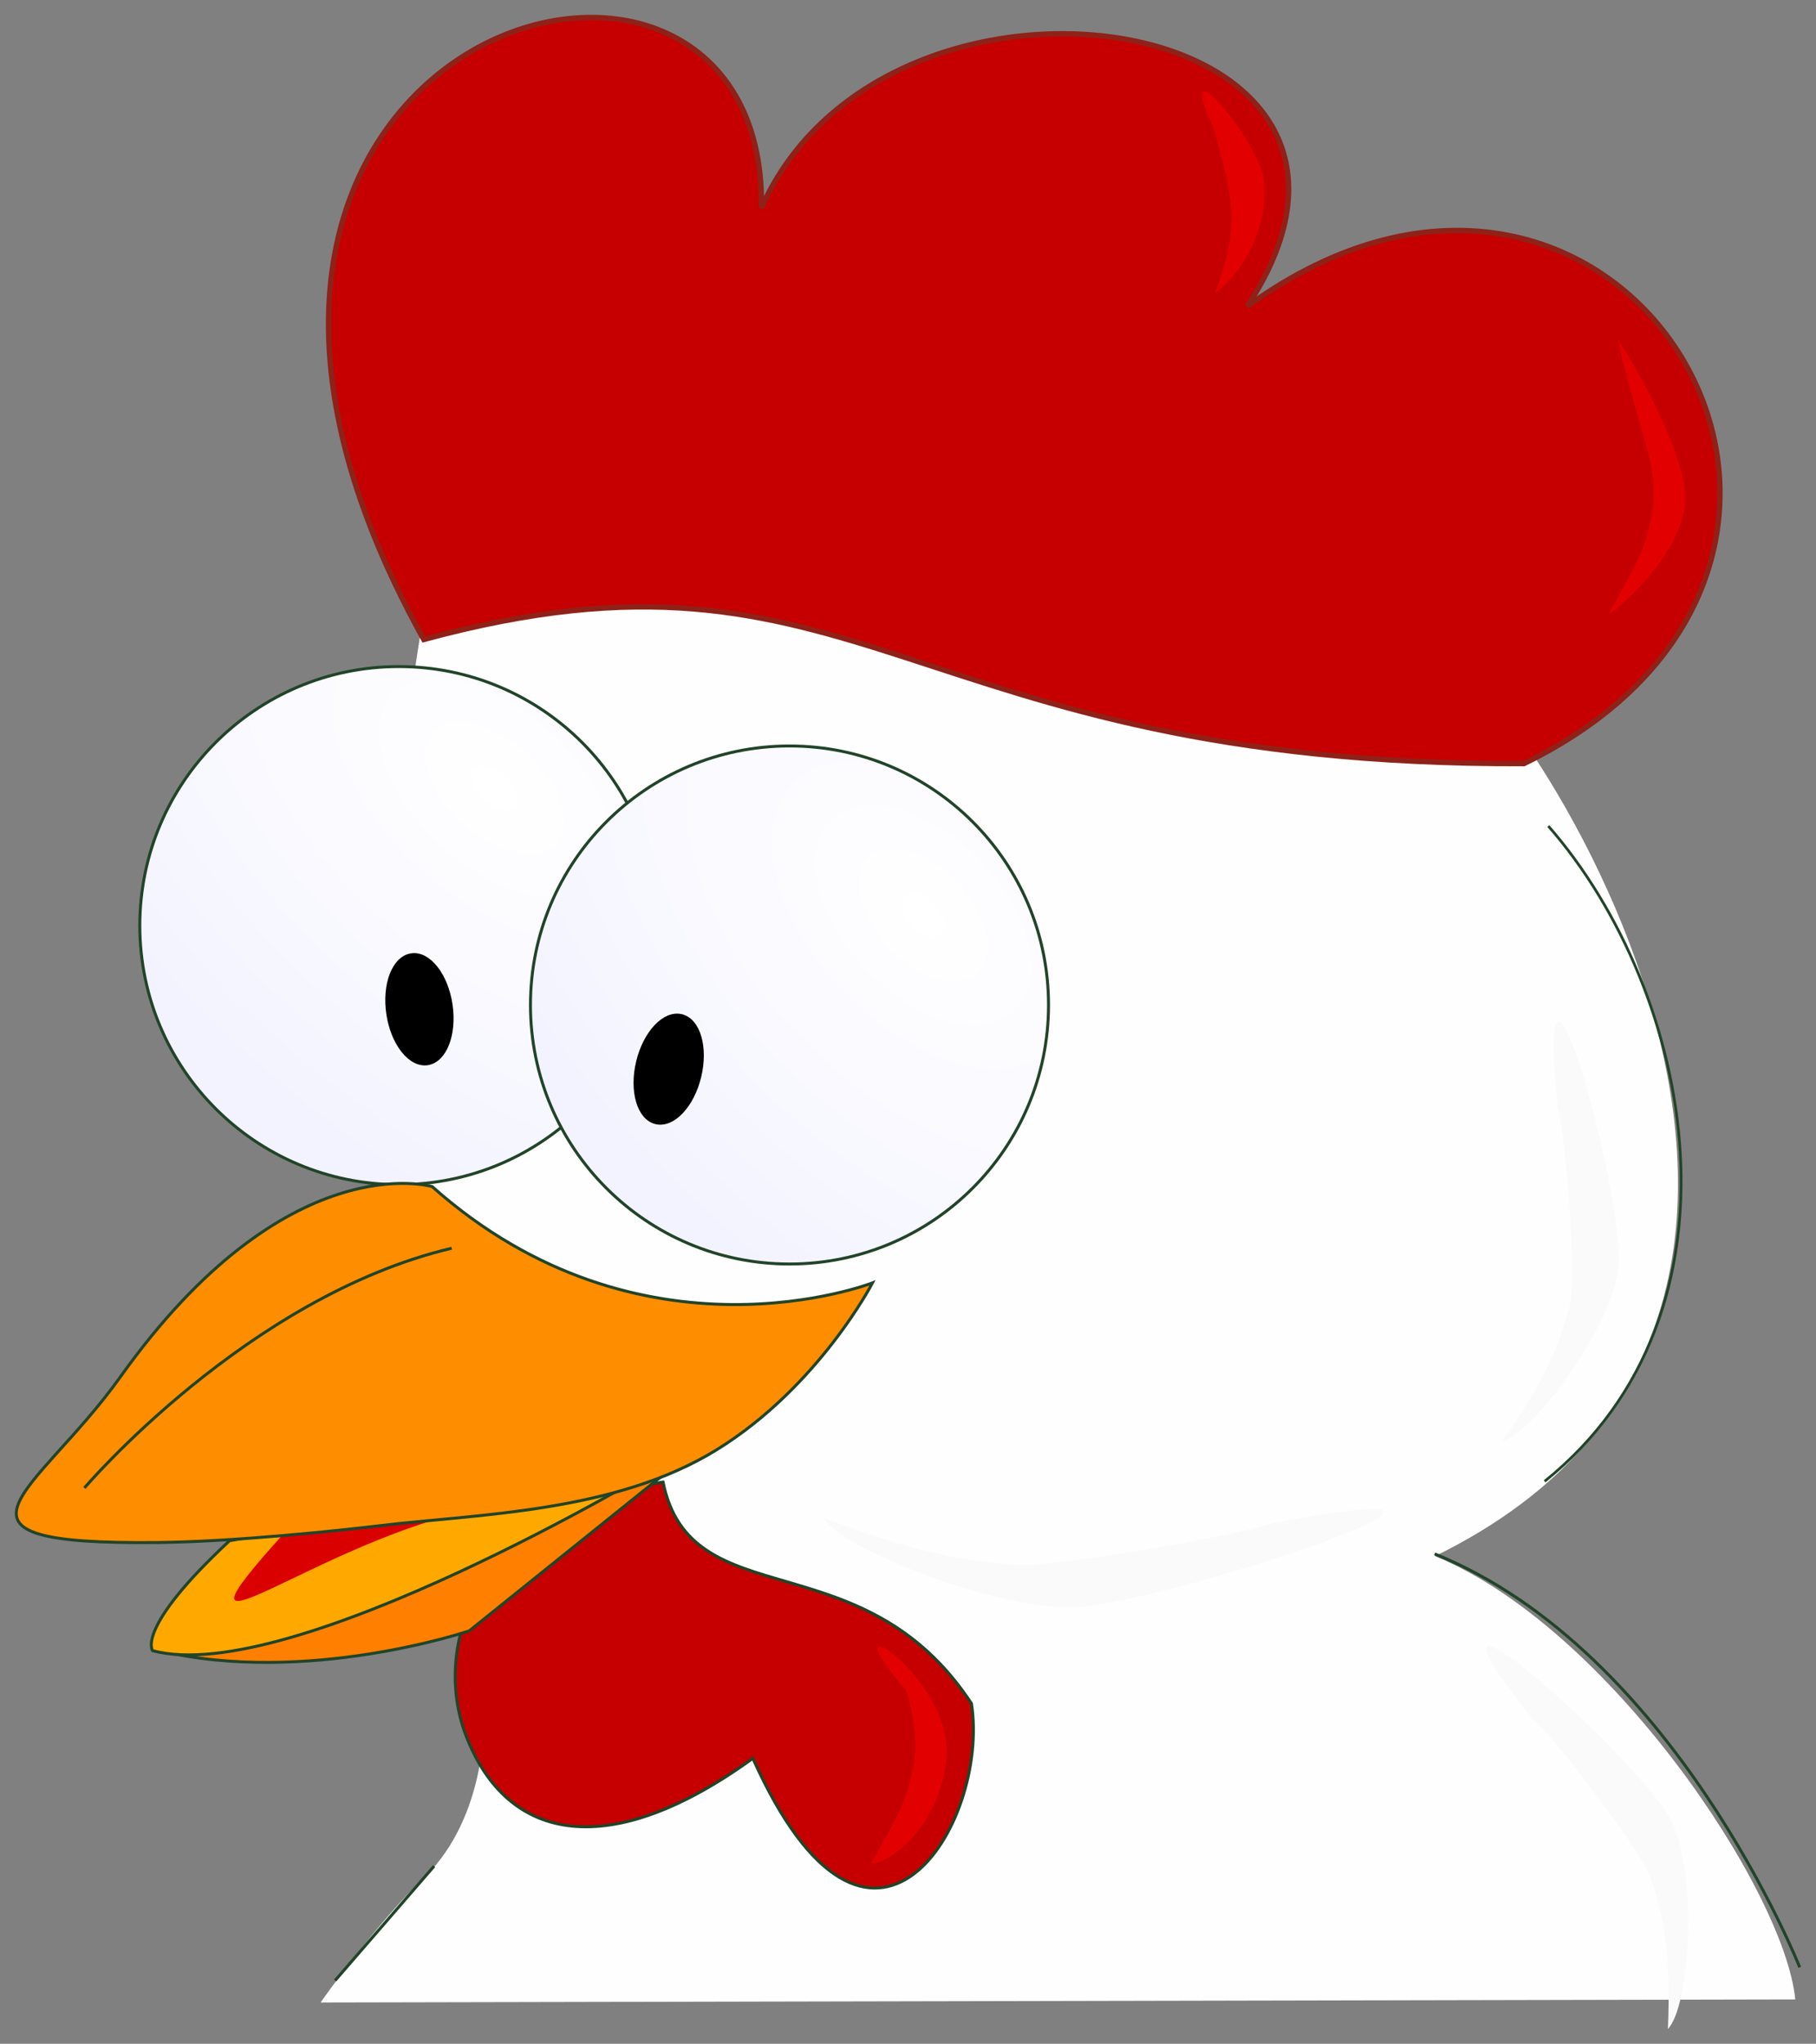 <?xml version="1.0" encoding="UTF-8" standalone="no"?>
<!-- Created with Inkscape (http://www.inkscape.org/) -->

<svg
   xmlns:dc="http://purl.org/dc/elements/1.1/"
   xmlns:cc="http://creativecommons.org/ns#"
   xmlns:rdf="http://www.w3.org/1999/02/22-rdf-syntax-ns#"
   xmlns:svg="http://www.w3.org/2000/svg"
   xmlns="http://www.w3.org/2000/svg"
   xmlns:xlink="http://www.w3.org/1999/xlink"
   xmlns:sodipodi="http://sodipodi.sourceforge.net/DTD/sodipodi-0.dtd"
   xmlns:inkscape="http://www.inkscape.org/namespaces/inkscape"
   width="613.255"
   height="690.213"
   id="svg2"
   version="1.1"
   inkscape:version="0.48.2 r9819"
   sodipodi:docname="kip_icon.svg"
   inkscape:export-filename="/Users/kaestner/repos/kiptool/trunk/Documentation/kip_icon.png"
   inkscape:export-xdpi="99.964394"
   inkscape:export-ydpi="99.964394">
  <rect width="100%" height="100%" fill="#808080" stroke="none"/>
  <defs
     id="defs4">
    <linearGradient
       id="linearGradient3973">
      <stop
         style="stop-color:#ffffff;stop-opacity:1;"
         offset="0"
         id="stop3975" />
      <stop
         style="stop-color:#f3f3ff;stop-opacity:1;"
         offset="1"
         id="stop3977" />
    </linearGradient>
    <radialGradient
       inkscape:collect="always"
       xlink:href="#linearGradient3973"
       id="radialGradient3979"
       cx="331.93"
       cy="311.073"
       fx="331.93"
       fy="311.073"
       r="87.972"
       gradientUnits="userSpaceOnUse"
       gradientTransform="matrix(1.695,1.756,-1.045,1.009,104.991,-577.184)" />
    <radialGradient
       inkscape:collect="always"
       xlink:href="#linearGradient3973-0"
       id="radialGradient3979-8"
       cx="331.93"
       cy="311.073"
       fx="331.93"
       fy="311.073"
       r="87.972"
       gradientUnits="userSpaceOnUse"
       gradientTransform="matrix(1.695,1.756,-1.045,1.009,104.991,-577.184)" />
    <linearGradient
       id="linearGradient3973-0">
      <stop
         style="stop-color:#ffffff;stop-opacity:1;"
         offset="0"
         id="stop3975-3" />
      <stop
         style="stop-color:#f3f3ff;stop-opacity:1;"
         offset="1"
         id="stop3977-6" />
    </linearGradient>
    <radialGradient
       r="87.972"
       fy="309.783"
       fx="323.697"
       cy="309.783"
       cx="323.697"
       gradientTransform="matrix(1.898,1.708,-0.972,1.079,16.551,-583.672)"
       gradientUnits="userSpaceOnUse"
       id="radialGradient3996"
       xlink:href="#linearGradient3973-0"
       inkscape:collect="always" />
  </defs>
  <sodipodi:namedview
     id="base"
     pagecolor="#ffffff"
     bordercolor="#666666"
     borderopacity="1.0"
     inkscape:pageopacity="0.0"
     inkscape:pageshadow="2"
     inkscape:zoom="0.93941174"
     inkscape:cx="306.62728"
     inkscape:cy="345.10646"
     inkscape:document-units="px"
     inkscape:current-layer="layer1"
     showgrid="false"
     fit-margin-top="5"
     fit-margin-left="5"
     fit-margin-right="5"
     fit-margin-bottom="5"
     inkscape:window-width="1392"
     inkscape:window-height="856"
     inkscape:window-x="709"
     inkscape:window-y="255"
     inkscape:window-maximized="1" />
  <g
     inkscape:label="Layer 1"
     inkscape:groupmode="layer"
     id="layer1"
     transform="translate(-209.874,-355.306)">
    <path
       style="fill:#fefefe;fill-opacity:1;stroke:none"
       d="m 352.442,257.538 c -20.491,121.412 -5.553,244.909 20.793,369.076 0.166,-0.083 1.253,31.054 -17.674,51.983 -18.885,17.979 -37.427,44.705 -37.427,44.705 l 497.993,-1.04 c -3.565,-36.63 -62.987,-125.635 -121.639,-149.71 175.067,-85.7 19.768,-311.814 -8.317,-313.975 -122.664,-46.205 -208.323,-42.536 -333.728,-1.04 z"
       id="path3928"
       inkscape:connector-curvature="0"
       transform="translate(0,308.268)"
       sodipodi:nodetypes="cccccccc" />
    <path
       transform="translate(47.156,317.995)"
       sodipodi:type="arc"
       style="fill:url(#radialGradient3996);fill-opacity:1;stroke:#214428;stroke-width:1;stroke-linecap:butt;stroke-linejoin:miter;stroke-miterlimit:4;stroke-opacity:1;stroke-dasharray:none;stroke-dashoffset:0"
       id="path3052-5-3"
       sodipodi:cx="297.40454"
       sodipodi:cy="349.8877"
       sodipodi:rx="87.471924"
       sodipodi:ry="87.471924"
       d="m 384.876,349.888 c 0,48.309 -39.163,87.472 -87.472,87.472 -48.309,0 -87.472,-39.163 -87.472,-87.472 0,-48.309 39.163,-87.472 87.472,-87.472 48.309,0 87.472,39.163 87.472,87.472 z" />
    <path
       style="fill:#c60000;fill-opacity:1;stroke:#8e2219;stroke-width:1.8;stroke-linecap:butt;stroke-linejoin:miter;stroke-miterlimit:4;stroke-opacity:1;stroke-dasharray:none;stroke-dashoffset:0"
       d="M 724.497,613.194 C 864.78,544.726 757.404,367.339 631.087,458.739 697.152,358.3 509.467,329.648 467.005,425.5 469.024,299.471 237.836,364.28 352.983,571.278 501.323,531.069 514.819,613.809 724.497,613.194 z"
       id="path3050"
       inkscape:connector-curvature="0"
       sodipodi:nodetypes="ccccc" />
    <path
       transform="translate(179.078,344.813)"
       sodipodi:type="arc"
       style="fill:url(#radialGradient3979);fill-opacity:1;stroke:#214428;stroke-width:1;stroke-linecap:butt;stroke-linejoin:miter;stroke-miterlimit:4;stroke-opacity:1;stroke-dasharray:none;stroke-dashoffset:0"
       id="path3052-5"
       sodipodi:cx="297.40454"
       sodipodi:cy="349.8877"
       sodipodi:rx="87.471924"
       sodipodi:ry="87.471924"
       d="m 384.876,349.888 c 0,48.309 -39.163,87.472 -87.472,87.472 -48.309,0 -87.472,-39.163 -87.472,-87.472 0,-48.309 39.163,-87.472 87.472,-87.472 48.309,0 87.472,39.163 87.472,87.472 z" />
    <path
       style="fill:#c60000;fill-opacity:1;stroke:#214428;stroke-width:1;stroke-linecap:butt;stroke-linejoin:miter;stroke-miterlimit:4;stroke-opacity:1;stroke-dasharray:none;stroke-dashoffset:0"
       d="m 433.78,855.804 c -64.146,9.33 -77.95,55.786 -66.594,85.5 14.075,36.83 49.174,42.43 96.918,7.803 39.535,88.296 80.16,22.538 73.831,-18.507 -36.841,-56.075 -94.76,-28.654 -104.155,-74.796 z"
       id="path3072"
       inkscape:connector-curvature="0"
       sodipodi:nodetypes="csccc" />
    <path
       style="fill:none;stroke:#214428;stroke-width:0.916;stroke-linecap:butt;stroke-linejoin:miter;stroke-miterlimit:4;stroke-opacity:1;stroke-dasharray:none;stroke-dashoffset:0"
       d="m 732.73,634.265 c 49.256,56.338 69.99,164.002 -1.246,221.302"
       id="path3088"
       inkscape:connector-curvature="0"
       sodipodi:nodetypes="cc" />
    <path
       style="fill:none;stroke:#214428;stroke-width:1;stroke-linecap:butt;stroke-linejoin:miter;stroke-miterlimit:4;stroke-opacity:1;stroke-dasharray:none;stroke-dashoffset:0"
       d="m 356.459,677.258 -33.418,38.616"
       id="path3090"
       inkscape:connector-curvature="0"
       transform="translate(0,308.268)" />
    <path
       style="fill:none;stroke:#214428;stroke-width:1;stroke-linecap:butt;stroke-linejoin:miter;stroke-miterlimit:4;stroke-opacity:1;stroke-dasharray:none;stroke-dashoffset:0"
       d="M 694.353,571.806 C 775.299,604.481 817.629,711.419 817.629,711.419"
       id="path3092"
       inkscape:connector-curvature="0"
       transform="translate(0,308.268)"
       sodipodi:nodetypes="cc" />
    <path
       style="fill:#ff7f00;stroke:#214428;stroke-width:1;stroke-linecap:butt;stroke-linejoin:miter;stroke-miterlimit:4;stroke-opacity:1;stroke-dasharray:none;stroke-dashoffset:0"
       d="m 263.631,604.481 c 49.756,11.882 104.71,-6.684 104.71,-6.684 L 440.376,539.873"
       id="path3096"
       inkscape:connector-curvature="0"
       transform="translate(0,308.268)" />
    <path
       style="fill:#ffa900;stroke:#214428;stroke-width:1;stroke-linecap:butt;stroke-linejoin:miter;stroke-miterlimit:4;stroke-opacity:1;stroke-dasharray:none;stroke-dashoffset:0"
       d="m 287.395,567.35 c -31.933,29.705 -25.992,37.131 -25.992,37.131 46.785,12.625 171.546,-62.38 171.546,-62.38 z"
       id="path3094"
       inkscape:connector-curvature="0"
       transform="translate(0,308.268)" />
    <path
       style="fill:#da0000;fill-opacity:1;stroke:none"
       d="m 372.087,864.741 c -54.426,10.136 -113.052,59.976 -65.853,7.879 43.525,-47.485 45.777,-37.393 45.777,-37.393 z"
       id="path4015"
       inkscape:connector-curvature="0"
       sodipodi:nodetypes="cccc" />
    <path
       style="fill:#ff8d00;fill-opacity:1;stroke:#214428;stroke-width:1;stroke-linecap:butt;stroke-linejoin:miter;stroke-miterlimit:4;stroke-opacity:1;stroke-dasharray:none;stroke-dashoffset:0"
       d="m 355.815,447.762 c 70.696,62.866 148.7,32.513 148.7,32.513 0,0 -18.079,34.978 -52.507,56.293 -34.427,21.315 -80.526,21.719 -114.067,25.737 -13.065,1.565 -48.805,5.381 -74.615,5.659 -81.017,0.873 -40.957,-16.426 -12.838,-55.901 56.238,-78.95 105.327,-64.301 105.327,-64.301 z"
       id="path3074"
       inkscape:connector-curvature="0"
       transform="translate(0,308.268)"
       sodipodi:nodetypes="ccssssc" />
    <path
       style="fill:none;stroke:#214428;stroke-width:1;stroke-linecap:butt;stroke-linejoin:miter;stroke-miterlimit:4;stroke-opacity:1;stroke-dasharray:none;stroke-dashoffset:0"
       d="m 362.4,468.581 c -69.064,16.338 -124.018,80.946 -124.018,80.946"
       id="path3098"
       inkscape:connector-curvature="0"
       transform="translate(0,308.268)" />
    <path
       style="fill:#e20000;fill-opacity:1;stroke:none"
       d="m 756.383,470.15 c 7.607,11.531 23.932,41.396 22.491,55.39 -1.383,13.685 -14.201,28.483 -25.066,36.791 -1.219,-0.314 1.63,-3.096 1.819,-4.355 5.182,-9.476 9.165,-15.377 11.376,-25.96 2.589,-8.775 0.873,-19.864 -1.849,-28.384 -1.231,-4.226 -8.407,-29.076 -8.771,-33.483 z"
       id="path3100"
       inkscape:connector-curvature="0"
       sodipodi:nodetypes="ccccccc" />
    <path
       style="fill:#e20000;fill-opacity:1;stroke:none"
       d="m 636.733,416.581 c 1.358,14.262 -5.69,29.492 -16.554,37.801 8.069,-22.258 6.744,-30.635 -0.483,-55.669 -14.407,-31.612 16.162,5.126 17.038,17.868 z"
       id="path3100-1"
       inkscape:connector-curvature="0"
       sodipodi:nodetypes="cccc" />
    <path
       style="fill:#e20000;fill-opacity:1;stroke:none"
       d="m 529.556,948.027 c -1.528,19.455 -14.057,34.109 -25.066,36.791 -1.219,-0.314 1.63,-3.096 1.819,-4.355 5.182,-9.476 9.165,-15.377 11.376,-25.96 2.589,-8.775 0.873,-19.864 -1.849,-28.384 -28.448,-32.655 15.19,-4.952 13.72,21.907 z"
       id="path3100-8"
       inkscape:connector-curvature="0"
       sodipodi:nodetypes="cccccc" />
    <path
       sodipodi:type="arc"
       style="fill:#000000;fill-opacity:1;stroke:#000000;stroke-width:1.8;stroke-linecap:butt;stroke-linejoin:miter;stroke-miterlimit:4;stroke-opacity:1;stroke-dasharray:none;stroke-dashoffset:0"
       id="path3897"
       sodipodi:cx="354.5209"
       sodipodi:cy="367.2211"
       sodipodi:rx="10.396507"
       sodipodi:ry="18.193888"
       d="m 364.917,367.221 c 0,10.048 -4.655,18.194 -10.397,18.194 -5.742,0 -10.396,-8.146 -10.396,-18.194 0,-10.048 4.655,-18.194 10.396,-18.194 5.742,0 10.397,8.146 10.397,18.194 z"
       transform="matrix(0.989,-0.148,0.148,0.989,-53.456,385.433)" />
    <path
       sodipodi:type="arc"
       style="fill:#000000;fill-opacity:1;stroke:#000000;stroke-width:1.8;stroke-linecap:butt;stroke-linejoin:miter;stroke-miterlimit:4;stroke-opacity:1;stroke-dasharray:none;stroke-dashoffset:0"
       id="path3897-2"
       sodipodi:cx="354.5209"
       sodipodi:cy="367.2211"
       sodipodi:rx="10.396507"
       sodipodi:ry="18.193888"
       d="m 364.917,367.221 c 0,10.048 -4.655,18.194 -10.397,18.194 -5.742,0 -10.396,-8.146 -10.396,-18.194 0,-10.048 4.655,-18.194 10.396,-18.194 5.742,0 10.397,8.146 10.397,18.194 z"
       transform="matrix(0.972,0.234,-0.234,0.972,177.024,276.478)" />
    <path
       style="fill:#fafafa;fill-opacity:1;stroke:none"
       d="m 756.48,782.69 c -1.528,19.455 -28.32,56.573 -39.329,59.256 15.267,-21.512 19.615,-33.383 22.778,-45.704 2.589,-8.775 -1.313,-58.288 -4.035,-66.808 -7.97,-79.478 22.056,26.397 20.585,53.257 z"
       id="path3100-8-1"
       inkscape:connector-curvature="0"
       sodipodi:nodetypes="ccccc" />
    <path
       style="fill:#fafafa;fill-opacity:1;stroke:none"
       d="m 773.85,969.403 c 9.31,17.151 7.044,62.872 -0.73,71.116 1.095,-26.357 -1.721,-38.681 -5.775,-50.738 -2.605,-8.77 -32.834,-48.179 -39.756,-53.843 -49.955,-62.328 32.872,10.135 46.261,33.465 z"
       id="path3100-8-1-3"
       inkscape:connector-curvature="0"
       sodipodi:nodetypes="ccccc" />
    <path
       style="fill:#fafafa;fill-opacity:1;stroke:none"
       d="m 573.304,898.056 c -25.766,1.362 -79.594,-19.654 -85.258,-30.146 31.145,11.923 47.535,14.469 64.282,15.779 11.993,1.265 76.047,-9.907 86.668,-13.857 102.484,-19.621 -30.244,25.713 -65.692,28.225 z"
       id="path3100-8-1-0"
       inkscape:connector-curvature="0"
       sodipodi:nodetypes="ccccc" />
  </g>
</svg>
